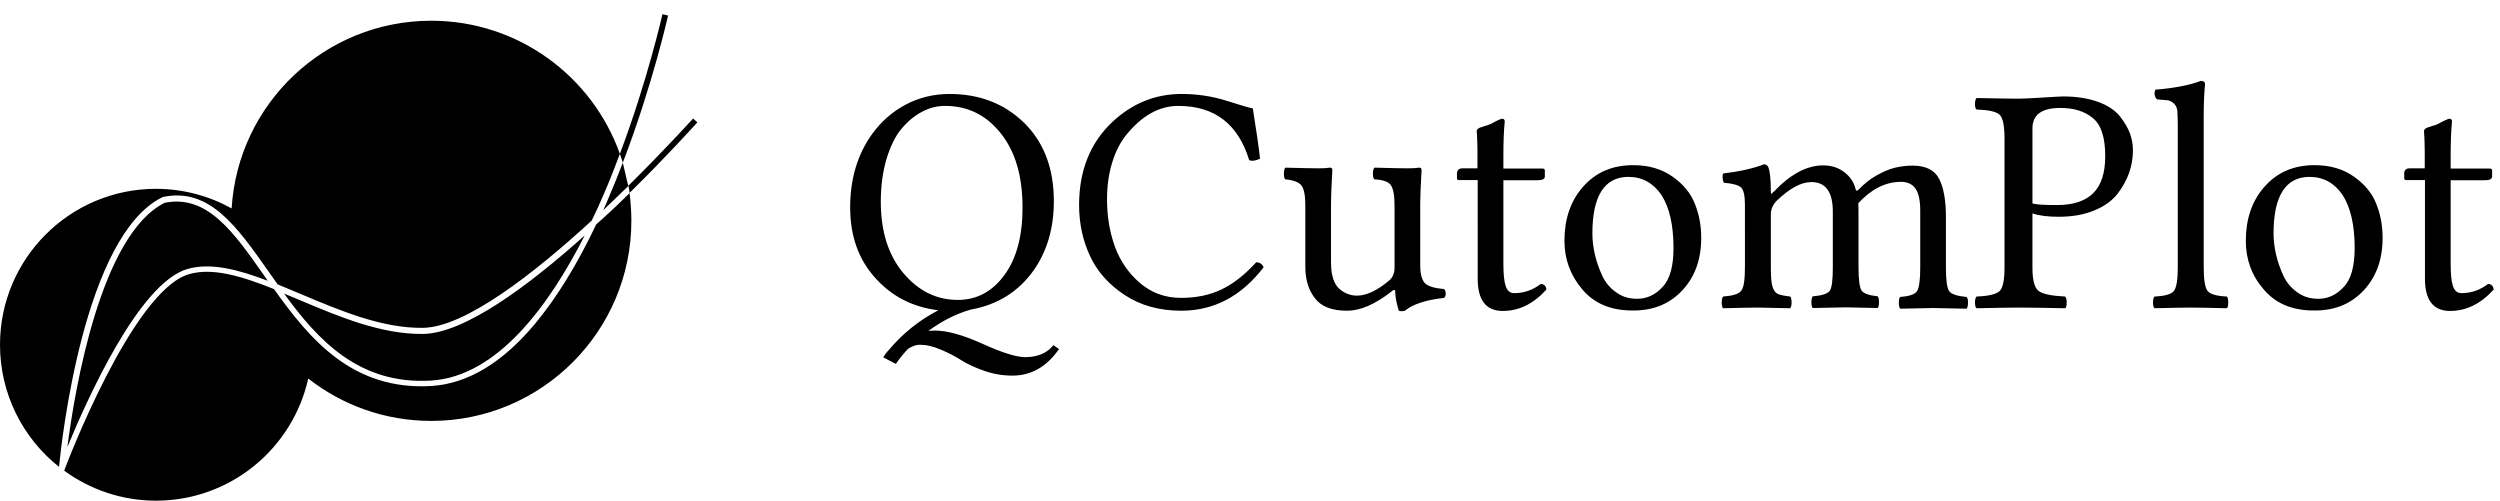 <svg version="1.1" xmlns="http://www.w3.org/2000/svg" x="0" y="0" viewBox="0 0 1109.5 222.2" xml:space="preserve"><path d="M126.1 130.3c2.1.9 4.3 1.8 6.5 2.7 18 7.6 36.5 15.4 55.1 15.2 18.5-.2 47-21.5 71.8-43.7-16 31.5-39 62.6-68.2 64.4-31.9 1.9-50.2-17.9-65.2-38.6zm138.5-30.7c-8.5 17.9-17.6 32.6-27 43.9-14.5 17.5-30.1 26.8-46.1 27.8-35 2.1-54-20.7-69.9-43-14.2-5.7-27.3-9.7-37.8-6.6-25.3 7.5-54.8 85.8-55.1 86.6l-.2.6c11.4 8.3 25.5 13.3 40.7 13.3 33.1 0 60.7-23.2 67.6-54.2 15.1 11.8 34 18.8 54.6 18.8 49 0 88.8-39.8 88.8-88.8 0-4.2-.3-8.2-.8-12.3-4.6 4.6-9.6 9.3-14.8 13.9zm-145.8 25c-.5-.7-1-1.5-1.5-2.2C103.7 103 92 86.2 73.1 90c-28.4 14.1-39.9 82.7-43.2 108.4 8.8-21.3 31.8-72.7 53.2-79 10.3-3 22.6.2 35.7 5.2zm188.8-72c-.3.3-12.2 13.5-28.8 29.9l-2.4-10.3c-1.9 5-3.9 10-6.1 15.1-.8 2-1.7 4-2.6 6 3.9-3.7 7.6-7.3 11.2-10.8.2 1 .4 2 .5 3.1 16.7-16.4 28.8-29.9 30.1-31.3l-1.9-1.7zM294 6.3c-.1.3-6.5 29-18.9 62C262.9 33.9 230 9.2 191.4 9.2c-47.2 0-85.8 36.8-88.6 83.3-9.9-5.5-21.4-8.7-33.6-8.7C31 83.8 0 114.8 0 153c0 21.9 10.2 41.5 26.2 54.2 1.1-11.5 11.1-102.7 45.9-119.7l.3-.1c20.6-4.3 32.8 13.2 47 33.4 1.3 1.8 2.5 3.6 3.8 5.4 3.4 1.4 6.8 2.8 10.3 4.3 17.8 7.5 36.1 15.2 54.1 15 18.8-.2 49.4-24.1 75-47.6 1.9-3.9 3.7-7.8 5.3-11.6 2.6-6 5-12.1 7.2-18 .5 1.3.9 2.6 1.3 3.9 13.2-34.4 20-65 20.1-65.3l-2.5-.6zm173.7 83c0 12-3 22.1-8.9 30.6-6.8 9.6-16.2 15.4-28 17.5-6.3 1.8-12.6 4.9-18.8 9.5 1-.1 2-.2 2.8-.2 5.6 0 12.7 2 21.3 5.9 8.6 3.9 14.9 5.9 18.9 5.9 5.5 0 9.7-1.8 12.5-5.3l2.5 1.7c-5.5 7.9-12.4 11.8-20.7 11.8-4.2 0-8.4-.7-12.4-2.1-4.1-1.4-7.5-3-10.2-4.7s-5.7-3.3-9.1-4.7c-3.4-1.5-6.5-2.2-9.5-2.2-1.5 0-3.2.6-5.1 1.8-2 2.1-3.8 4.3-5.4 6.7l-5.6-2.9c.3-.6.7-1.1 1.1-1.7s.9-1.1 1.4-1.6c6-7.2 13.3-13.1 21.9-17.6-11.3-1.4-20.6-6.1-28-14.4-7.4-8.2-11.1-18.6-11.1-31.3s3.3-23.6 9.8-32.6c4-5.5 9-9.9 14.9-13s12.4-4.7 19.4-4.7c13.4 0 24.4 4.3 33.2 12.9 8.7 8.6 13.1 20.2 13.1 34.7zM419.5 47c-3.5 0-6.8.8-10.1 2.5s-6.3 4.1-9.1 7.4c-2.8 3.2-5 7.7-6.8 13.4-1.7 5.7-2.6 12.1-2.6 19.3 0 13.2 3.4 23.8 10.1 31.7s14.7 11.8 24.1 11.8c8.4 0 15.3-3.7 20.7-11.1 5.4-7.4 8-17.4 8-29.9 0-14.1-3.3-25.1-9.8-33.1-6.4-8-14.6-12-24.5-12zm104.8 90.9c-9.7 0-18.1-2.3-25.2-7-7-4.6-12.2-10.4-15.4-17.4-3.2-6.9-4.8-14.4-4.8-22.5 0-15.4 5-27.8 15-37.1 8.8-8.1 18.9-12.2 30.5-12.2 6.9 0 13.6 1 20.2 3.1S555 48 556 48.1c1.6 10.1 2.7 17.5 3.2 22.3-1.8.9-3.4 1.2-4.8.7C549.5 55 539 47 522.9 47c-8.4 0-16.1 4.3-23 12.8-2.7 3.3-4.8 7.4-6.3 12.3-1.5 4.8-2.3 10.3-2.3 16.3 0 7.4 1.1 14.3 3.4 20.8 2.3 6.4 6 11.9 11.1 16.3s11.2 6.7 18.3 6.7c6.7 0 12.7-1.2 17.9-3.7 5.3-2.5 10.4-6.5 15.5-12.1 1.5 0 2.6.7 3.3 2.2-9.8 12.8-22 19.3-36.5 19.3zm73.5 0c-6.6 0-11.4-1.8-14.2-5.5-2.9-3.7-4.3-8.3-4.3-14V91.1c0-4.5-.6-7.4-1.8-8.9-1.2-1.4-3.6-2.3-7.1-2.6-.4-.4-.6-1.2-.6-2.5s.2-2.2.6-2.7c7.1.2 12 .3 14.7.3 2.4 0 4.1-.1 5.1-.3.7 0 1.1.3 1.1 1-.4 7-.6 12-.6 14.8v26.1c0 5.7 1.2 9.5 3.5 11.7 2.3 2.1 5 3.2 8 3.2 4.3 0 9.1-2.3 14.4-6.8 1.5-1.3 2.3-3.2 2.3-5.6V91.2c0-4.6-.6-7.6-1.7-9.1s-3.5-2.3-7.2-2.5c-.5-.4-.7-1.2-.7-2.5s.2-2.2.7-2.7c7.1.2 12 .3 14.7.3 2.4 0 4.1-.1 5.1-.3.7 0 1.1.3 1.1 1-.4 7-.6 12-.6 14.8v27.6c0 3.7.7 6.3 2 7.8 1.3 1.4 4.2 2.3 8.6 2.7.5.5.7 1.1.7 2s-.2 1.5-.7 1.9c-8.1.9-13.9 2.8-17.4 5.7-1.1.3-2 .3-2.7 0-1.1-3.5-1.6-6.3-1.6-8.4 0-1.1-.6-1.1-1.7-.1-7.3 5.7-13.8 8.5-19.7 8.5zm51.3-63.2h6.6v-7.6c0-2.1-.1-3.7-.1-4.7s-.1-1.8-.1-2.3c0-.6-.1-1-.1-1.3V58c0-.3.2-.6.6-.9.4-.3.8-.5 1.2-.6s1.1-.3 1.8-.6c.8-.2 1.4-.4 1.9-.6.6-.2 1.3-.6 2.2-1.1s1.6-.8 2.3-1.1c.6-.3 1.1-.4 1.3-.4.7 0 1.1.4 1.1 1.3-.4 3.8-.6 8.9-.6 15.2v5.6h17.3c.7 0 1.1.3 1.1.8v2.7c0 1.2-1.1 1.7-3.4 1.7h-15v36.7c0 4.7.3 8.1 1 10.2.7 2.1 1.9 3.2 3.8 3.2 4.4 0 8.3-1.4 11.8-4.1 1.5.1 2.3.9 2.5 2.5-5.7 6.3-12.1 9.5-19.4 9.5-7.4 0-11.1-4.8-11.1-14.3V79.9h-8.5c-.5 0-.7-.3-.7-.8v-1.8c-.1-1.7.8-2.6 2.5-2.6zm45.2 32.2c0-9.5 2.6-17.4 7.9-23.6 5.7-6.7 13.2-10 22.6-10 6.9 0 12.7 1.7 17.5 5.1s8.1 7.4 9.9 12.1c1.9 4.7 2.8 9.7 2.8 15.1 0 10-3.1 18.1-9.3 24.2-5.5 5.4-12.5 8.1-21.2 8-9.6 0-17-3.1-22.3-9.4-5.2-6.1-7.9-13.3-7.9-21.5zm28.4-28.4c-10.6 0-16 8.4-16 25.1 0 3.1.4 6.2 1.1 9.3.7 3.1 1.8 6.2 3.2 9.3 1.4 3.1 3.5 5.6 6.2 7.5 2.7 2 5.8 2.9 9.4 2.9 4.2 0 8-1.7 11.2-5.2 3.3-3.4 4.9-9.2 4.9-17.3 0-10.2-1.8-18-5.3-23.5-3.6-5.3-8.5-8.1-14.7-8.1zm63.2 6.5c0 1.2.3 1.3 1 .3.1-.1.3-.3.4-.3 7.4-7.8 14.7-11.6 21.8-11.6 3.7 0 6.8 1 9.4 3 2.6 2 4.3 4.5 5 7.5.2.9.7 1 1.5.1 2.4-2.5 5-4.6 7.9-6.2s5.6-2.8 8.2-3.4c2.6-.6 5.2-.9 7.7-.9 5.9 0 9.8 2 11.8 5.9s3 9.5 3 16.9v22.5c0 5.7.5 9.2 1.5 10.5 1 1.3 3.6 2.1 7.7 2.5.4.4.6 1.3.6 2.5 0 1.3-.2 2.2-.6 2.7-8.2-.2-13.2-.3-14.8-.3-1.7 0-6.6.1-14.7.3-.4-.5-.6-1.4-.6-2.7s.2-2.1.6-2.5c3.9-.3 6.4-1.1 7.4-2.5s1.5-4.9 1.5-10.5V93.5c0-4.5-.7-7.8-2.1-9.8-1.4-2-3.6-3-6.4-3-6.9 0-13.2 3.2-19 9.5.1 1.2.1 3.1.1 5.7v22.6c0 5.7.5 9.2 1.4 10.5 1 1.3 3.3 2.1 7.1 2.5.4.4.6 1.3.6 2.6s-.2 2.2-.6 2.6c-8.2-.2-13-.3-14.1-.3-1.7 0-6.6.1-14.7.3-.4-.4-.6-1.3-.6-2.5 0-1.3.2-2.2.6-2.7 4-.3 6.5-1.1 7.5-2.4 1-1.3 1.4-4.9 1.4-10.6V93.8c0-8.6-3.2-13-9.5-13-4.6 0-9.7 2.8-15.5 8.4-1.6 1.7-2.5 3.7-2.5 6v23.4c0 4 .2 6.8.7 8.5s1.3 2.8 2.3 3.3 2.9.9 5.6 1.2c.4.5.6 1.3.6 2.6s-.2 2.1-.6 2.6c-8.1-.2-12.8-.3-14.3-.3-2.5 0-7.6.1-15.5.3-.4-.4-.6-1.3-.6-2.5 0-1.3.2-2.2.6-2.7 4.2-.3 6.9-1.1 8-2.5 1.2-1.4 1.7-4.9 1.7-10.5V90.8c0-4-.6-6.5-1.7-7.6-1.1-1-3.7-1.8-7.7-2.1-.6-1.6-.7-3-.3-4.1 7.5-.9 13.6-2.3 18.2-4.1.8 0 1.3.4 1.8 1.1.8 1.8 1.2 5.4 1.2 11zm103.7-23.5c0-5.7-.7-9.2-2.2-10.6-1.5-1.4-4.9-2.1-10.2-2.3-.5-.4-.7-1.2-.7-2.4 0-1.3.2-2.1.7-2.7 9.6.2 15.7.3 18.5.3 2.1 0 5.7-.2 10.7-.5s8-.5 9.1-.5c6 0 11.2.8 15.6 2.4 4.4 1.6 7.6 3.8 9.7 6.4 2.1 2.7 3.6 5.2 4.5 7.7s1.3 5 1.3 7.5c0 3.4-.6 6.7-1.7 9.9s-2.9 6.4-5.2 9.4c-2.4 3-5.8 5.5-10.3 7.3-4.5 1.9-9.8 2.8-15.8 2.8-4.8 0-8.7-.5-11.6-1.5v24c0 5.6.9 9 2.7 10.4 1.8 1.4 5.8 2.2 11.8 2.5.5.5.7 1.4.7 2.7s-.2 2.1-.6 2.5c-9.6-.2-16.5-.3-20.8-.3-3.1 0-9.3.1-18.6.3-.5-.4-.7-1.3-.7-2.5 0-1.3.2-2.2.7-2.7 5.3-.2 8.7-1 10.2-2.4s2.2-4.9 2.2-10.6V61.5zM902 57v33.3c1.7.5 5.4.7 10.9.7 7.1 0 12.4-1.7 16-5.2s5.4-9 5.4-16.5c0-8.3-1.8-13.9-5.5-16.9-3.6-3-8.4-4.5-14.4-4.5-8.3 0-12.4 3-12.4 9.1zm64.5 61.5V56c0-3.1-.1-5.4-.2-6.9-.2-1.5-.8-2.6-1.8-3.4s-1.9-1.1-2.4-1.2c-.6 0-2.2-.2-4.8-.4-1.1-1.1-1.4-2.5-.8-4.3 8.5-.7 15.3-2 20.2-3.9 1.3 0 1.9.5 1.9 1.5-.4 3.8-.6 8.9-.6 15.1v66c0 5.7.6 9.3 1.8 10.7 1.2 1.4 4 2.2 8.5 2.4.4.5.6 1.4.6 2.7s-.2 2.1-.6 2.5c-8.2-.2-13.6-.3-16-.3-2.7 0-8 .1-16.1.3-.5-.4-.7-1.3-.7-2.5 0-1.3.2-2.2.7-2.7 4.5-.2 7.3-1 8.5-2.4 1.2-1.4 1.8-4.9 1.8-10.7zm30.2-11.6c0-9.5 2.6-17.4 7.9-23.6 5.7-6.7 13.2-10 22.6-10 6.9 0 12.7 1.7 17.5 5.1s8.1 7.4 9.9 12.1c1.9 4.7 2.8 9.7 2.8 15.1 0 10-3.1 18.1-9.3 24.2-5.5 5.4-12.5 8.1-21.2 8-9.6 0-17-3.1-22.3-9.4-5.3-6.1-7.9-13.3-7.9-21.5zm28.3-28.4c-10.6 0-16 8.4-16 25.1 0 3.1.4 6.2 1.1 9.3.7 3.1 1.8 6.2 3.2 9.3 1.4 3.1 3.5 5.6 6.2 7.5 2.7 2 5.8 2.9 9.4 2.9 4.2 0 8-1.7 11.2-5.2 3.3-3.4 4.9-9.2 4.9-17.3 0-10.2-1.8-18-5.3-23.5-3.6-5.3-8.5-8.1-14.7-8.1zm44.5-3.8h6.6v-7.6c0-2.1-.1-3.7-.1-4.7s-.1-1.8-.1-2.3c0-.6-.1-1-.1-1.3V58c0-.3.2-.6.6-.9.4-.3.8-.5 1.2-.6s1.1-.3 1.8-.6c.8-.2 1.4-.4 1.9-.6.6-.2 1.3-.6 2.2-1.1.9-.5 1.6-.8 2.3-1.1.6-.3 1.1-.4 1.3-.4.7 0 1.1.4 1.1 1.3-.4 3.8-.6 8.9-.6 15.2v5.6h17.3c.7 0 1.1.3 1.1.8v2.7c0 1.2-1.1 1.7-3.4 1.7h-15v36.7c0 4.7.3 8.1 1 10.2.7 2.1 1.9 3.2 3.8 3.2 4.4 0 8.3-1.4 11.8-4.1 1.5.1 2.3.9 2.5 2.5-5.7 6.3-12.1 9.5-19.4 9.5-7.4 0-11.1-4.8-11.1-14.3V79.9h-8.5c-.5 0-.7-.3-.7-.8v-1.8c-.1-1.7.7-2.6 2.5-2.6z"/></svg>